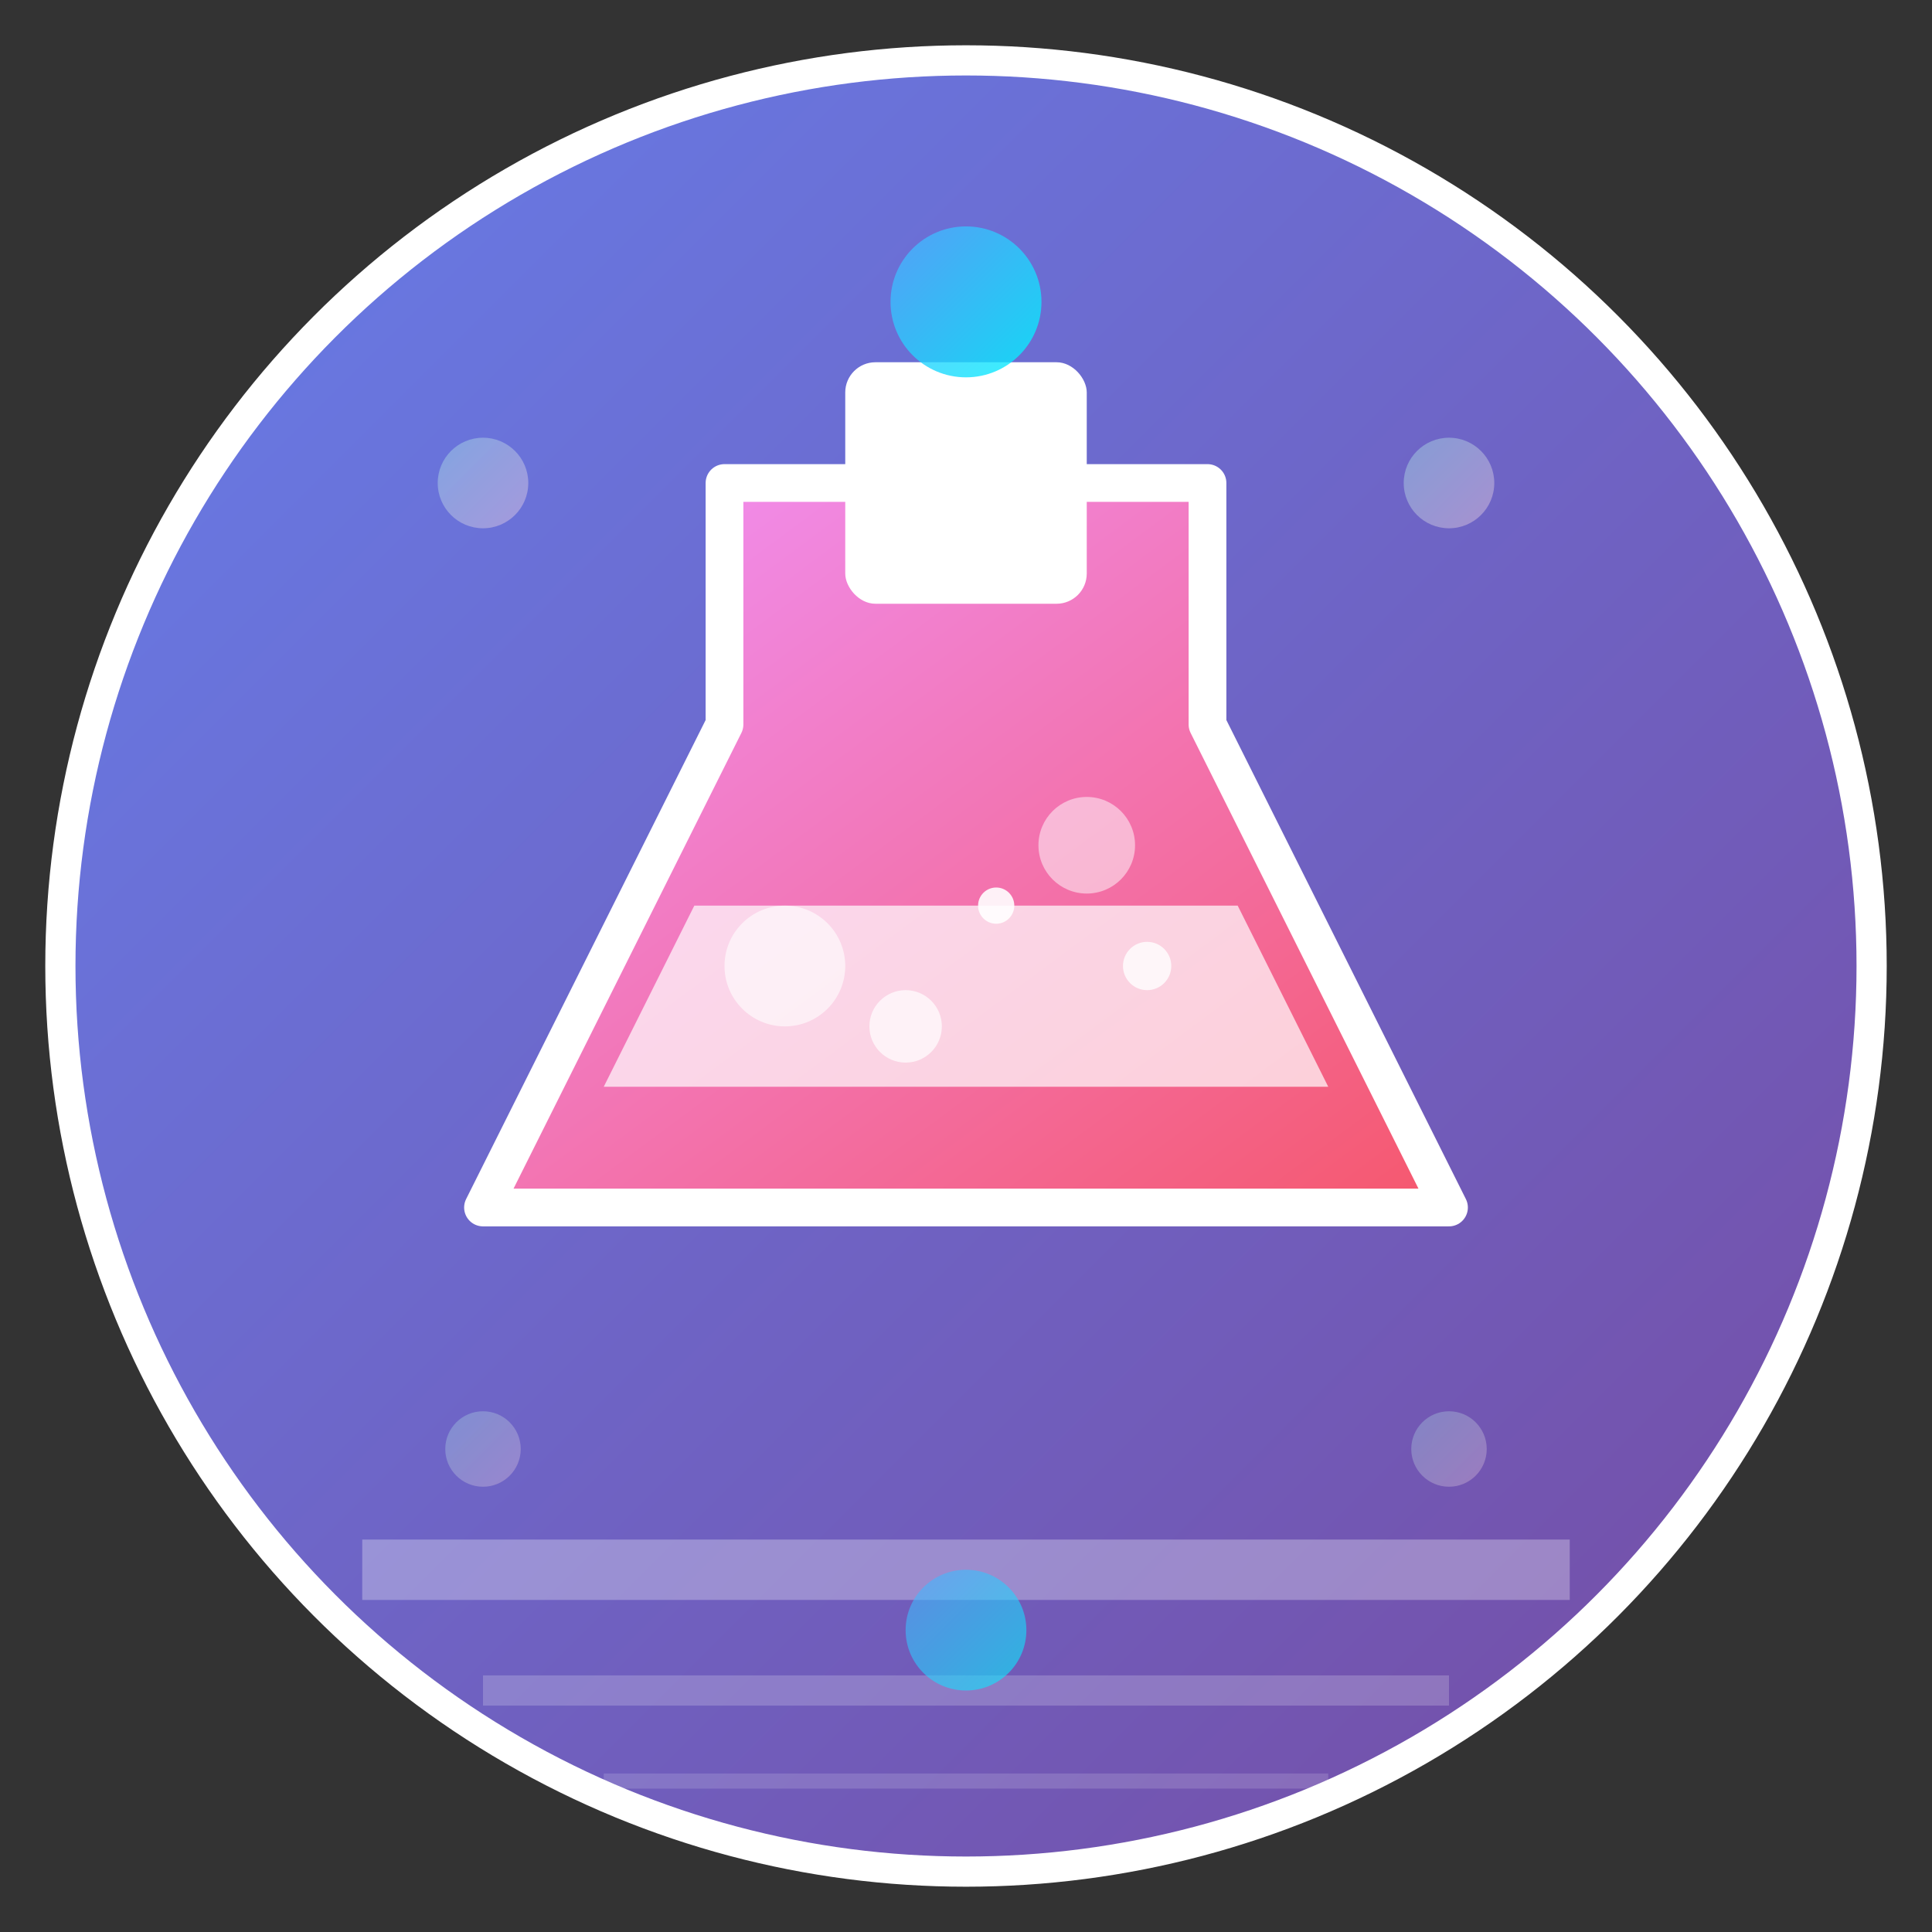 <svg xmlns="http://www.w3.org/2000/svg" width="512" height="512" viewBox="0 0 512 512">
  <rect x="0" y="0" width="512" height="512" fill="#333333" stroke="none"/>
  <defs>
    <linearGradient id="grad1" x1="0%" y1="0%" x2="100%" y2="100%">
      <stop offset="0%" style="stop-color:#667eea;stop-opacity:1" />
      <stop offset="100%" style="stop-color:#764ba2;stop-opacity:1" />
    </linearGradient>
    <linearGradient id="grad2" x1="0%" y1="0%" x2="100%" y2="100%">
      <stop offset="0%" style="stop-color:#f093fb;stop-opacity:1" />
      <stop offset="100%" style="stop-color:#f5576c;stop-opacity:1" />
    </linearGradient>
    <linearGradient id="grad3" x1="0%" y1="0%" x2="100%" y2="100%">
      <stop offset="0%" style="stop-color:#4facfe;stop-opacity:1" />
      <stop offset="100%" style="stop-color:#00f2fe;stop-opacity:1" />
    </linearGradient>
    <linearGradient id="grad4" x1="0%" y1="0%" x2="100%" y2="100%">
      <stop offset="0%" style="stop-color:#a8edea;stop-opacity:1" />
      <stop offset="100%" style="stop-color:#fed6e3;stop-opacity:1" />
    </linearGradient>
  </defs>
  
  <!-- Background circle with gradient -->
  <circle cx="256" cy="256" r="240" fill="url(#grad1)" stroke="#ffffff" stroke-width="8"/>
  
  <!-- Lab flask/beaker -->
  <path d="M192 128 L192 192 L128 320 L384 320 L320 192 L320 128 Z" fill="url(#grad2)" stroke="#ffffff" stroke-width="10" stroke-linejoin="round"/>
  
  <!-- Flask neck -->
  <rect x="224" y="96" width="64" height="64" fill="#ffffff" rx="8"/>
  
  <!-- Liquid inside flask -->
  <path d="M160 288 L352 288 L328 240 L184 240 Z" fill="#ffffff" opacity="0.7"/>
  
  <!-- Bubbles for scientific effect -->
  <circle cx="208" cy="256" r="16" fill="#ffffff" opacity="0.6"/>
  <circle cx="288" cy="224" r="12.8" fill="#ffffff" opacity="0.5"/>
  <circle cx="240" cy="272" r="9.6" fill="#ffffff" opacity="0.7"/>
  <circle cx="304" cy="256" r="6.4" fill="#ffffff" opacity="0.8"/>
  <circle cx="264" cy="240" r="4.8" fill="#ffffff" opacity="0.9"/>
  
  <!-- Modern accent lines -->
  <line x1="96" y1="416" x2="416" y2="416" stroke="#ffffff" stroke-width="16" opacity="0.3"/>
  <line x1="128" y1="448" x2="384" y2="448" stroke="#ffffff" stroke-width="8" opacity="0.2"/>
  <line x1="160" y1="472" x2="352" y2="472" stroke="#ffffff" stroke-width="4" opacity="0.15"/>
  
  <!-- Lab Manager decorative elements -->
  <circle cx="256" cy="80" r="20" fill="url(#grad3)" opacity="0.8"/>
  <circle cx="256" cy="432" r="16" fill="url(#grad3)" opacity="0.6"/>
  
  <!-- Additional premium elements -->
  <circle cx="128" cy="128" r="12" fill="url(#grad4)" opacity="0.4"/>
  <circle cx="384" cy="128" r="12" fill="url(#grad4)" opacity="0.4"/>
  <circle cx="128" cy="384" r="10" fill="url(#grad4)" opacity="0.3"/>
  <circle cx="384" cy="384" r="10" fill="url(#grad4)" opacity="0.3"/>
</svg>